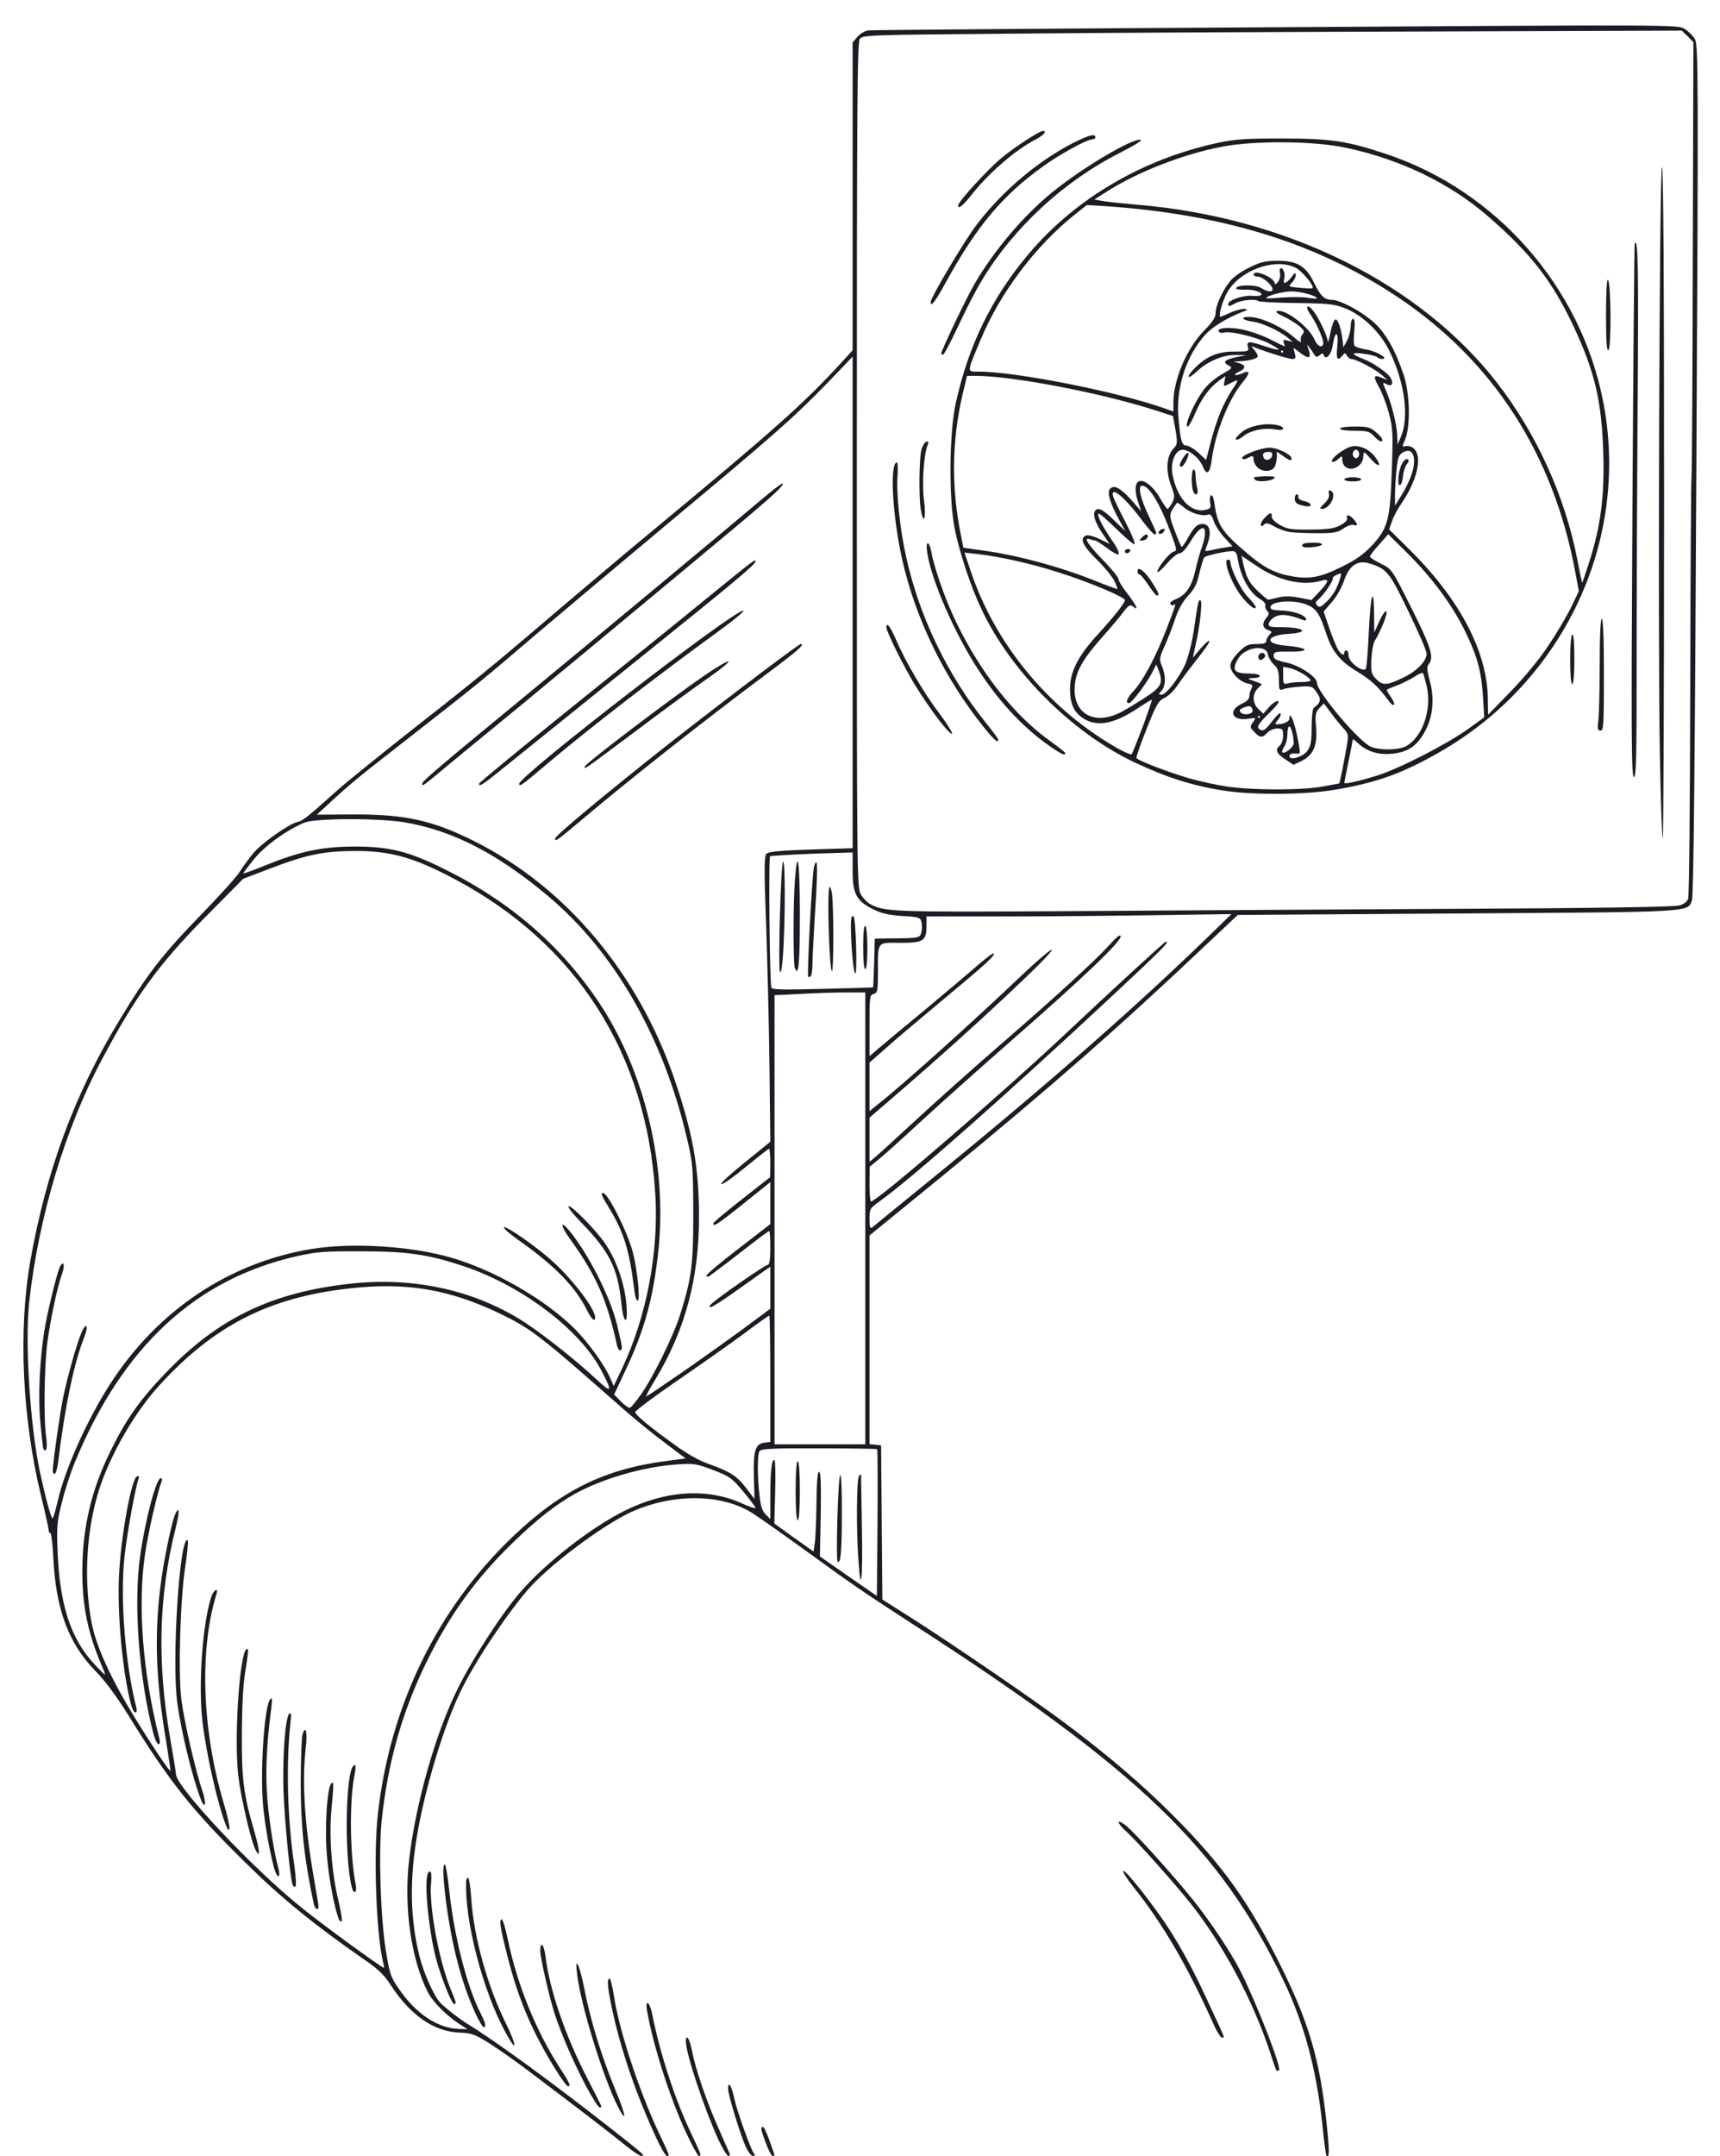 <?xml version="1.0" encoding="utf-8"?>
<!DOCTYPE svg PUBLIC "-//W3C//DTD SVG 1.0//EN" "http://www.w3.org/TR/2001/REC-SVG-20010904/DTD/svg10.dtd">
<svg version="1.0" xmlns="http://www.w3.org/2000/svg" width="815px" height="1021px" fill="none" stroke="#1c1c24" stroke-width="1,9" viewBox="0 0 815 1021" preserveAspectRatio="xMidYMid meet">
 <g fill="#1c1c24">
  <path d="M296 1015.7 c-6.1 -5 -23.2 -18.1 -46.7 -35.8 -5.7 -4.3 -13.6 -9.8 -17.7 -12.4 -6.6 -4.1 -8.2 -4.7 -13.8 -4.9 -12.1 -0.4 -23.5 -8.3 -32.7 -22.6 -3.1 -4.8 -5.9 -7.5 -12.8 -12.2 -23.2 -16.1 -39.1 -29 -55.8 -45.5 -25.3 -24.8 -35.9 -38.1 -55.3 -69.4 -6 -9.6 -11.4 -17 -16.4 -22 -12.3 -12.8 -18.3 -28.8 -19.5 -52.6 -0.3 -6.8 -1 -12.3 -1.5 -12.3 -0.4 0 -0.8 -0.7 -0.8 -1.6 0 -0.9 -1.6 -8 -3.5 -15.8 -9 -37 -10.9 -78.7 -5.1 -111.6 7.6 -42.8 20.9 -78.9 42.4 -114.2 13 -21.5 20 -30.5 37.2 -48.3 9.1 -9.3 17.9 -19 19.5 -21.5 1.5 -2.5 4.5 -6.4 6.4 -8.8 3.9 -4.8 16.7 -13.8 20.9 -14.9 2.7 -0.6 3.8 -1.4 19.8 -15.7 4.9 -4.3 21.1 -17.3 35.9 -29 27.9 -21.8 38.1 -30.1 72 -59.1 11 -9.3 29.2 -24.7 40.5 -34 56.9 -47.1 71.4 -60 88.3 -78.3 l6.7 -7.3 0 -72.9 0 -72.9 2.3 -2.7 c1.3 -1.5 3.6 -2.8 5.2 -3 1.7 -0.2 88.6 -0.9 193.1 -1.5 187.9 -1.2 190.2 -1.2 193.5 0.7 1.8 1.1 4.1 3.3 5 4.9 1.6 2.8 1.7 15.2 0.7 204 -0.7 139.3 -1.3 201.9 -2.1 203.9 -2.1 5.7 1.5 5.5 -111.4 6.2 l-103.8 0.7 -15.5 14.6 c-41.1 38.9 -73.7 67.4 -123.2 108 l-35.8 29.2 0 49.4 0 49.4 2.8 0.3 2.7 0.3 0.3 36.5 0.3 36.5 14.2 9 c18 11.4 59.1 39.5 72.2 49.4 21.1 15.8 36.6 29.1 51.5 44 23.7 23.8 36.3 41.5 51.6 72.6 12.8 26 17.8 43.4 20.9 72.3 1.5 13.7 1.5 17.6 0 16.1 -0.2 -0.3 -1.2 -7.2 -2 -15.5 -2.8 -25.7 -8.6 -47.2 -18.3 -67.4 -30.1 -62.9 -68.7 -99.9 -176.7 -169.5 -20.7 -13.4 -28.8 -18.9 -46.2 -31.6 -15.2 -11 -23.3 -16.7 -28.3 -20 -14.4 -9.5 -37.8 -9.9 -57.8 -0.9 -13.9 6.4 -39.6 25.7 -49.3 37.1 -11.1 13.1 -25.3 34.6 -31.9 48.4 -7.6 15.9 -16 43.4 -20 65.5 -4.1 22.7 -3.8 42.1 1.1 60.7 1.9 7.1 6.3 16.9 9.1 20.3 1.7 2.1 9.6 8.2 13.5 10.6 12.7 7.7 40.4 27.9 68.8 50.2 15 11.8 15.4 12.2 13.4 12.2 -0.8 0 -4.4 -2.4 -7.9 -5.3z m-78.5 -57.3 c-6.1 -4 -12.4 -10.4 -14.7 -14.8 -8 -15.6 -11.6 -40.5 -8.9 -63.2 3.1 -26.5 12.4 -59.2 22.7 -80.1 7.2 -14.7 21.2 -36.2 30.1 -46.5 12.2 -13.9 32.8 -30 48.8 -38.1 19.6 -9.9 39.6 -11.2 56.1 -3.7 3.5 1.6 6.4 2.5 6.4 2.1 0 -0.4 -2.6 -3.9 -5.8 -7.7 -5.3 -6.4 -6.4 -7.2 -14.2 -10.2 -7.9 -3 -9.1 -3.2 -16.9 -2.7 -15.9 1 -35.5 6.7 -48.6 13.9 -9.2 5.2 -17.8 11.9 -28.9 22.6 -17.8 17.1 -30.5 34.6 -41.7 57.5 -11.3 23.2 -18.1 47 -21 74.2 -1.6 15.2 -0.6 46.2 1.9 61.9 1.8 11 2.3 12.7 6 18 8.3 12.2 18.7 19.1 29.2 19.3 l3.5 0.1 -4 -2.6z m-35.9 -28.7 c-3.3 -13.3 -4.7 -50.8 -2.6 -70.2 5.7 -51.5 28.1 -97.6 64.1 -131.9 23 -21.9 43.4 -31.9 72.6 -35.7 l9.2 -1.2 -9.7 -7.3 c-5.3 -3.9 -14.9 -11.7 -21.2 -17.3 -38.9 -34.3 -42.4 -36.9 -57.5 -44.2 -23.7 -11.3 -43.8 -14.7 -70.3 -11.8 -38.7 4.2 -64.9 17.6 -91.1 46.4 -12.7 14.1 -25 36.3 -29.5 53.6 -4.9 18.4 -5.7 39.9 -2.2 58.3 2.2 11.4 8.9 26.1 20.8 45.6 7.7 12.5 16.1 25 16.5 24.6 0.2 -0.1 -0.8 -6.8 -2.1 -14.7 -5 -29.7 -5.6 -51.8 -2 -76.9 1.7 -11.6 5.1 -27.5 6.6 -30.3 2 -3.8 1.9 -0.6 -0.1 7.5 -7.9 31.8 -8.7 63.2 -2.5 98.8 1.4 8 2.7 15.8 2.8 17.4 0.7 6.5 36.2 44.3 59.1 62.7 9.7 7.9 37.9 28.5 39.4 28.8 0.2 0.1 0.1 -0.9 -0.3 -2.2z m-133.2 -140.4 c-6.8 -15.9 -9.4 -28.5 -9.4 -45.3 0.1 -20.8 4.3 -38.6 13.6 -57.3 7.3 -14.8 14 -24.2 25.9 -36.5 24.9 -26 50.3 -38.2 87.7 -42.3 28.6 -3.1 56 2.5 79 16.2 9.3 5.5 26.5 19 37.4 29.1 7.4 6.9 7.8 6.2 2.2 -4.4 -10.1 -19.2 -37.6 -40 -65.2 -49.2 -16.6 -5.5 -26.4 -7 -48.1 -7 -17.5 -0.1 -21.3 0.2 -30.4 2.2 -48.3 10.8 -82.9 42.8 -105.6 97.6 -1.9 4.6 -4.7 13.1 -6.1 18.8 -2.4 9.4 -2.6 11.5 -2.1 23.8 1 25.1 6.3 41.3 17.5 53.2 2.5 2.7 4.6 4.8 4.9 4.8 0.2 0 -0.4 -1.7 -1.3 -3.7z m367.2 -103 c-0.2 -0.2 -12.6 -0.4 -27.6 -0.4 -21.7 -0.1 -27.4 0.2 -28.1 1.3 -1.1 1.6 -1.1 11.9 0 21.1 0.5 4.9 1.3 7.3 2.9 8.9 l2.2 2.2 0 -11.1 c0 -11.5 0.7 -17.6 2 -16.8 0.4 0.2 0.5 7.1 0.3 15.2 l-0.4 14.8 9.3 6.7 9.3 6.6 0.7 -5.1 c0.3 -2.9 0.6 -11.4 0.7 -18.9 0.1 -9.4 0.5 -13.8 1.2 -13.8 0.8 0 1 5.7 0.8 20 l-0.4 20.1 13.5 9.4 13.5 9.3 0.3 -34.5 c0.1 -19 0.1 -34.8 -0.2 -35z m-388.3 24.8 c3.4 -15.2 14.2 -39.2 25.1 -56 22.4 -34.5 55.8 -56.9 94.5 -63.5 19.2 -3.3 47.7 -1.6 66.9 4 20.2 5.8 44.2 19.6 58.1 33.3 6.8 6.7 14.8 17.8 17.5 24.3 l1.4 3.2 4 -8.4 c11.6 -24.6 17.4 -55 15.7 -82.5 -4 -66.3 -37.1 -118.4 -94.9 -149.1 -19.4 -10.3 -30.3 -13.4 -47.1 -13.4 -14.7 0 -23.1 1.7 -39.7 8 l-13.6 5.2 -17.9 18.1 c-22.4 22.7 -33.3 37.8 -49.2 67.8 -17.3 32.6 -29.7 74.1 -34.2 113.9 -2.2 19.3 0.3 59 5.1 81.5 2.7 12.4 5.2 21.5 5.9 21.5 0.3 0 1.4 -3.6 2.4 -7.9z m329.9 -11.8 c-0.3 -12.3 0.7 -15.6 5.1 -16.1 l2.7 -0.3 0 -30 c0 -16.4 -0.2 -29.9 -0.5 -29.9 -0.2 0 -5.8 3.9 -12.3 8.8 -6.5 4.8 -20.7 14.8 -31.5 22.2 -10.8 7.4 -19.6 14 -19.7 14.7 0 1.3 5.9 6.3 18.5 15.4 5.9 4.3 11.6 7.6 16.6 9.3 10.2 3.7 13.1 5.6 17.6 11.5 2.1 2.7 3.8 5 3.8 5 0 0.1 -0.1 -4.7 -0.3 -10.6z m52.8 -122.3 l0 -107 -9.3 0 c-5.2 0 -14.9 0.3 -21.5 0.7 l-12.2 0.6 0 106.4 0 106.3 21.5 0 21.5 0 0 -107z m-106.3 83.4 c5.7 -8 15.6 -28.1 18.6 -37.9 5.5 -17.7 6.2 -23.4 6.2 -48 -0.1 -21.6 -0.2 -23.7 -2.9 -35 -11.2 -48.3 -34.6 -89 -66.2 -115.4 -23.8 -19.9 -44.8 -30.7 -67.3 -34.6 -11.9 -2.1 -42.8 -2.1 -47.9 0.1 -8.4 3.5 -18.4 10.7 -23.8 17.2 -2.9 3.6 -5.2 6.7 -5.1 6.8 0.2 0.2 4.8 -1.5 10.2 -3.7 16.8 -6.8 26.8 -8.9 42.4 -9 16.8 0 25.9 2.3 43.1 10.9 31.2 15.5 55.4 36.6 73.3 63.7 21.4 32.4 32 77.3 27.6 117.3 -2.4 22.2 -6.6 37.3 -15.5 56.1 l-5.4 11.5 3.2 3.3 c1.8 1.8 3.7 3.2 4.3 3 0.5 -0.2 2.9 -3 5.2 -6.3z m19.8 -10.7 c8.8 -6.1 21.7 -15.3 28.8 -20.5 l12.7 -9.4 0 -10 0 -9.9 -3.2 2.2 c-1.8 1.3 -7.9 5.6 -13.5 9.6 -5.6 4 -10.8 7.3 -11.5 7.3 -0.9 0 -0.8 -0.4 0.2 -1.4 2.9 -2.9 25.5 -18.6 26.8 -18.6 0.8 0 1.2 -2.3 1.2 -8 0 -4.4 -0.2 -8 -0.5 -8 -0.3 0 -3.5 2.3 -7 5 -3.6 2.8 -9.5 7.3 -13.2 10.2 -3.8 2.8 -7.3 5.5 -8 6 -0.6 0.5 -1.4 0.5 -1.6 0 -0.3 -0.4 6.4 -6.1 14.9 -12.6 l15.4 -11.9 0 -10 0 -9.9 -4.2 3.4 c-21.1 17 -22.9 18.2 -22.8 16.1 0.1 -0.5 6.1 -5.5 13.5 -11.3 l13.4 -10.5 0.1 -6.7 c0 -3.8 -0.3 -6.8 -0.6 -6.8 -0.3 0 -5.2 3.9 -11 8.6 -5.7 4.7 -10.9 8.4 -11.6 8.2 -0.7 -0.3 4.3 -4.8 11 -10.2 l12.2 -9.9 -0.4 -35.6 c-0.2 -19.6 -1 -50 -1.6 -67.5 -1 -26.9 -0.9 -32.1 0.2 -33.3 1.1 -1 6.4 -1.5 21.1 -2 l19.7 -0.6 0 -116.4 0 -116.4 -12.2 12.7 c-15.3 15.8 -25.3 24.6 -74.7 65.8 -21.7 18.1 -50.1 42 -63.1 53 -26.2 22.4 -27.6 23.5 -61 49.6 -23.5 18.3 -26.5 20.7 -37.2 30.6 l-5.7 5.2 17.2 -0.1 c24.8 -0.1 37.8 2.8 57.7 12.8 43.3 21.8 77.5 62.5 94.7 112.9 8.6 25.2 11.5 41.6 11.5 64.6 0.1 29.1 -6.5 53.7 -20.4 76.8 -3.1 5 -5.1 8.9 -4.5 8.5 0.7 -0.3 8.4 -5.6 17.2 -11.6z m121.5 -94.3 c51.6 -42 94.9 -80.1 128.4 -112.7 l10.1 -9.8 -35.5 0.5 c-19.5 0.3 -52 0.6 -72.2 0.6 l-36.8 0 0 4.3 c0 7.3 -1.3 8.2 -12.4 8.2 -11.2 -0.1 -10.6 -0.9 -10.6 13.8 0 9 -0.2 9.9 -2 10.4 -1.9 0.5 -2 1.4 -2 15 l0 14.5 4.3 -3.7 c2.3 -2 11.6 -9.7 20.7 -17.2 9.1 -7.6 20.3 -17 24.9 -21 4.6 -4 8.6 -7.1 8.9 -6.8 0.9 0.9 -3.1 4.6 -23.8 21.8 -11.3 9.4 -23.8 19.9 -27.7 23.5 l-7.3 6.4 0 11.5 0 11.5 4.2 -3.4 c10.7 -8.3 44.7 -38.8 67.6 -60.6 7.7 -7.3 14.3 -12.9 14.6 -12.4 0.9 1.4 -38.4 38.1 -69.7 65.1 l-16.7 14.4 0 10.4 0 10.5 3.3 -2.7 c1.7 -1.5 7.9 -7.1 13.7 -12.5 15.7 -14.5 30.9 -28 47 -42 23.4 -20.2 43.5 -38.6 49.4 -45.2 3.8 -4.2 5.6 -5.6 5.6 -4.3 0 2.6 -17.5 19.3 -49.5 47.3 -15.4 13.5 -35.4 31.3 -44.4 39.6 -9 8.3 -18.3 16.7 -20.7 18.6 l-4.3 3.5 -0.1 8.3 c0 4.5 0.3 8.2 0.7 8.2 2.9 0 63.5 -52.3 94.3 -81.4 17.7 -16.7 44.3 -41.1 45.2 -41.5 3 -1 -2 3.9 -25.8 26.1 -51.2 47.7 -94.1 85.6 -109.6 96.7 -4.6 3.3 -4.8 3.6 -4.8 8.4 0 3.8 0.3 4.7 1.3 4 0.6 -0.6 14.9 -12.2 31.7 -25.9z m-31.3 -87.8 c0.1 0 0.3 -5.3 0.5 -11.6 l0.3 -11.5 7.5 -0.1 c13.7 -0.1 13.9 -0.2 14.6 -2.9 0.3 -1.4 0.4 -3.6 0 -4.9 -0.5 -2.1 -1.2 -2.4 -9.1 -2.8 -6.7 -0.5 -9.8 -1.2 -14.2 -3.4 -7.6 -3.9 -9.3 -7.2 -9.3 -18.3 l0 -8.4 -19.1 0.6 c-10.5 0.4 -19.5 1 -20 1.2 -0.8 0.5 -0.2 59.5 0.6 62.2 0.3 1 5.8 1.1 24.2 0.6 13.1 -0.3 23.9 -0.6 24 -0.7z m275.3 -37.2 c66.7 -0.3 104.7 -0.9 106.8 -1.6 1.9 -0.5 3.7 -1.9 4.1 -3.1 0.5 -1.2 0.9 -46.5 1 -100.6 0.1 -54.2 0.4 -98.7 0.6 -99 0.2 -0.3 0.5 -46.8 0.6 -103.4 l0.3 -102.7 -2.7 -2.8 -2.8 -2.7 -119.7 0.4 c-65.8 0.2 -153.1 0.6 -194 1 -72.1 0.6 -74.4 0.7 -75.8 2.5 -1.2 1.7 -1.4 30.9 -1.4 202 0 196.4 0 200.2 2 203.3 1 1.7 2.9 3.7 4.2 4.4 6.9 3.7 10 3.9 92.8 3.4 44.3 -0.3 127.1 -0.8 184 -1.1z"/>
  <path d="M160.5 908.8 c-2.1 -5.6 -4.6 -18.8 -5.5 -29 -1.3 -12.9 -0.1 -33.1 2 -35.2 1.2 -1.2 1.2 -0.3 0 12.9 -1.1 12.5 0.2 29.8 3.4 42.8 1.3 5.4 1.9 9.7 1.4 9.7 -0.5 0 -1.1 -0.6 -1.3 -1.2z"/>
  <path d="M148.6 901.3 c-4.5 -21.4 -6 -35.7 -6.1 -55.8 0 -11.5 0.4 -22.3 0.8 -23.9 1.4 -5.1 2.5 -1.3 1.6 5.9 -1.9 16.3 -0.6 36.9 4.1 63.5 2.3 13.3 2.3 13 1.1 13 -0.5 0 -1.2 -1.2 -1.5 -2.7z"/>
  <path d="M166.7 893.8 c-3.6 -14.1 -3 -53.8 0.7 -57.5 1.2 -1.3 1.4 0.3 0.5 4.7 -2.4 12.4 -2.1 37.9 0.7 51.8 0.7 3.6 -1 4.6 -1.9 1z"/>
  <path d="M138.6 892.4 c-1.2 -3.9 -3.5 -27.6 -4.2 -42.5 -0.7 -16.3 0.7 -36.5 2.7 -38.4 0.8 -0.7 1 0.5 0.5 4.5 -2.1 19.7 -1.4 46.1 1.9 67.7 0.7 4.8 0.9 9.2 0.5 9.7 -0.4 0.4 -1.1 0 -1.4 -1z"/>
  <path d="M129.9 884.8 c-2.1 -8.1 -3.8 -17.3 -5 -27.3 -1.9 -16 0.2 -50.2 3.3 -53 0.7 -0.7 0.9 0.5 0.4 4 -2 15 -2.8 28.3 -2.2 39 0.5 11.1 3.3 29.5 5.5 37.2 0.5 1.9 0.6 3.5 0.1 3.8 -0.5 0.3 -1.4 -1.4 -2.1 -3.7z"/>
  <path d="M121.2 876.3 c-2.2 -4 -7 -24.7 -8.3 -35.3 -2.2 -19.6 1 -63.4 4.6 -59.9 0.2 0.3 -0.3 4.7 -1.2 9.9 -1.1 6.5 -1.6 16.1 -1.7 30 -0.1 21.9 0.8 28.9 6 46.6 2.5 8.7 2.8 12.8 0.6 8.7z"/>
  <path d="M107.3 865 c-3.9 -9.4 -9.6 -34.3 -11.4 -50 -2 -17.4 0.1 -46.3 4.2 -58.7 1.1 -3.3 3.5 -4.8 2.5 -1.5 -8.2 26.4 -6.9 64.6 3.4 99.1 1.7 5.7 2.9 11.1 2.7 12 -0.3 1.2 -0.6 1 -1.4 -0.9z"/>
  <path d="M95.2 852.2 c-4 -10.2 -9.4 -32.3 -11.2 -45.9 -2.7 -19.7 1.1 -79.2 4.9 -76.9 0.4 0.3 -0.1 5.8 -1.1 12.3 -2.4 15.9 -3.4 50 -1.9 62.9 1.3 10.4 6.7 33.9 10 43.6 2 5.7 1.3 9.3 -0.7 4z"/>
  <path d="M72.9 821.8 c-7.1 -26.5 -9.8 -62.9 -6.4 -85.6 2.6 -17.7 7.6 -36.2 9.7 -36.2 0.6 0 0.7 0.8 0.3 1.8 -1.9 4.8 -6.6 25.3 -7.9 35.1 -3.4 24.3 -0.9 55.5 6.9 86.4 0.5 1.7 0.3 2.7 -0.4 2.7 -0.5 0 -1.5 -1.9 -2.2 -4.2z"/>
  <path d="M62.1 807.3 c-4.1 -15.5 -6.6 -43.1 -5.7 -61.3 0.9 -18.6 5.9 -45.9 8.5 -46.8 1 -0.3 1.2 0 0.7 1.3 -1.5 4.1 -5.6 26.8 -6.7 37.5 -2 19.8 0.5 50 5.6 70.3 0.5 1.7 0.3 2.7 -0.4 2.7 -0.5 0 -1.5 -1.7 -2 -3.7z"/>
  <path d="M406.7 738.3 c-1 -14.6 -0.8 -37.6 0.3 -39.3 0.5 -0.8 1 -1 1 -0.5 0 0.6 0.2 11.9 0.4 25.3 0.5 24.3 -0.5 32.6 -1.7 14.5z"/>
  <path d="M396.9 739.5 c-0.9 -0.9 0.2 -39.9 1.2 -40.9 0.5 -0.6 0.9 7.1 0.8 18.5 0 17.9 -0.6 23.9 -2 22.4z"/>
  <path d="M377 706 c0 -8.7 0.4 -14 1 -14 0.6 0 1 5.3 1 14 0 8.7 -0.4 14 -1 14 -0.6 0 -1 -5.3 -1 -14z"/>
  <path d="M25 696.7 c0 -3.7 3.3 -26.7 4.9 -34.8 2.2 -10.3 6.3 -25.1 8.6 -30.5 2.3 -5.6 3.7 -3.9 1.4 1.9 -4.9 12.3 -9.2 33.2 -12.4 59.5 -0.4 2.8 -1.1 5.2 -1.6 5.2 -0.5 0 -0.9 -0.6 -0.9 -1.3z"/>
  <path d="M20.6 686.2 c-0.3 -0.5 -0.9 -6.2 -1.5 -12.8 -1.1 -12.1 -0.3 -29.1 1.9 -43.1 1.3 -8.3 5.8 -26.7 7.2 -29.9 1.8 -4 2.8 -1.6 1.2 2.9 -2.3 6.4 -5.4 21 -7 32.7 -1.4 11.2 -1.8 36 -0.5 44.8 0.7 4.8 0 7.5 -1.3 5.4z"/>
  <path d="M292.4 637.3 c-4.7 -21.7 -10.1 -33.8 -22.7 -51.1 -4.1 -5.7 -4.3 -8.6 -0.2 -3.7 9.3 11.2 19.8 31.9 22.9 45 2.6 11 2.7 11.3 1.6 12 -0.5 0.3 -1.2 -0.7 -1.6 -2.2z"/>
  <path d="M278.3 620.8 c-5.4 -11.1 -15.3 -21.3 -32.3 -33.3 -4.6 -3.2 -7.8 -6.1 -7.2 -6.3 1.5 -0.5 15.9 9.6 23.2 16.3 9.5 8.6 20 22.4 20 26.4 0 2.4 -1.7 0.9 -3.7 -3.1z"/>
  <path d="M294.5 617.8 c-1.8 -17.5 -5.5 -24.9 -19.7 -39.5 -3.4 -3.5 -5.8 -6.6 -5.4 -7 0.9 -1 12.8 11 17.2 17.4 6.2 9 10.4 22.2 10.4 33.1 0 6.1 -1.8 3.2 -2.5 -4z"/>
  <path d="M300.6 611.3 c-2.3 -19.1 -5 -27.9 -12.1 -39.4 -3.6 -5.9 -4 -6.9 -2.7 -6.9 2.3 0 11.7 18.8 14.1 28.2 2.2 8.9 3.6 22.8 2.2 22.8 -0.5 0 -1.2 -2.1 -1.5 -4.7z"/>
  <path d="M263 397.2 c0 -1.2 15.9 -14.6 43.5 -36.7 24.8 -19.8 71.7 -55.5 72.9 -55.5 2.2 0 -1.4 3.2 -16.6 14.5 -29.5 22 -64.7 49.8 -86.5 68.2 -12 10.1 -13.3 11.1 -13.3 9.5z"/>
  <path d="M200.2 370.8 c0.5 -1.4 9.5 -9 49.4 -41.8 30.4 -25 97.4 -80.7 111.3 -92.5 5.5 -4.7 10.1 -8.1 10.1 -7.5 0 1.3 -4.7 5.6 -17 16 -12.7 10.7 -59.6 49.6 -78 64.9 -9.6 7.9 -21.1 17.4 -25.5 21.1 -4.4 3.6 -12.9 10.6 -19 15.6 -6 4.9 -15.4 12.6 -20.8 17.1 -10 8.4 -11.2 9.3 -10.5 7.1z"/>
  <path d="M227 371.1 c0 -0.4 20.1 -17 44.6 -36.7 24.6 -19.7 53 -42.6 63.1 -50.9 22.9 -18.6 23.3 -18.9 23.3 -17.7 0 1.5 -9.2 9.2 -58.5 48.8 -25.3 20.4 -51.7 41.6 -58.6 47.2 -12.4 10 -13.9 11.1 -13.9 9.3z"/>
  <path d="M246 371.2 c0 -3.8 102.8 -83.1 106.2 -82 0.7 0.3 -4.7 4.6 -11.8 9.8 -28 20.3 -61.1 45.8 -81.1 62.7 -12 10.2 -13.3 11.1 -13.3 9.5z"/>
  <path d="M277.2 362.9 c0.4 -1.5 40.4 -31.9 56.6 -43 5.6 -3.9 10.8 -6.9 11.4 -6.7 0.6 0.2 -3.8 3.8 -9.8 8 -6 4.1 -21.1 15.2 -33.6 24.6 -26.1 19.5 -25.2 18.9 -24.6 17.1z"/>
  <path d="M382.9 462.3 c-0.4 -3.7 1.8 -45.6 2.7 -51.2 0.3 -1.8 0.9 -3 1.3 -2.5 0.5 0.5 0.2 9.7 -0.5 20.4 -0.7 10.7 -1.3 22.5 -1.4 26.2 0 3.7 -0.4 7 -1 7.3 -0.5 0.3 -1 0.3 -1.1 -0.2z"/>
  <path d="M369.6 460.2 c-1 -1.7 0.4 -52.2 1.5 -52.2 1 0 1 26.8 0 43 -0.4 6.3 -0.9 10 -1.5 9.2z"/>
  <path d="M403.5 447.9 c-0.6 -11.8 -0.4 -15.1 1 -13.8 1 1 1.8 26.9 0.8 26.9 -0.6 0 -1.3 -5.3 -1.8 -13.1z"/>
  <path d="M376.6 458.4 c-0.8 -2.1 -0.8 -31.7 0.1 -42.1 1.2 -16.1 2.3 -8 2.3 17.1 0 23 -0.6 29.6 -2.4 25z"/>
  <path d="M392.7 440.8 c-0.5 -18.3 0 -24.9 1.4 -18.3 1 4.5 1 37.5 0.1 37.5 -0.5 0 -1.2 -8.6 -1.5 -19.2z"/>
  <path d="M409 448.4 c0 -6.7 0.4 -10.3 1 -9.9 0.6 0.3 1 5 1 10.6 0 5.9 -0.4 9.9 -1 9.9 -0.6 0 -1 -4.2 -1 -10.6z"/>
  <path d="M786.5 356.7 c-1 -56 -0.2 -276.4 1 -277.6 0.7 -0.7 1 55.3 1 158.5 0 87.6 -0.3 159.4 -0.6 159.4 -0.4 0 -1 -18.2 -1.4 -40.3z"/>
  <path d="M579.8 374.4 c-14.4 -2.2 -27.1 -6.2 -42.5 -13.5 -29.4 -14 -58.1 -42.6 -72.1 -72.1 -5.3 -11.1 -10.6 -27.2 -12.9 -38.8 -2.8 -14.4 -2.5 -44.8 0.5 -58.7 6 -27.5 16.9 -50 34.5 -70.9 21.9 -26.1 53.8 -44.9 89.1 -52.6 8.6 -1.9 13.1 -2.2 31.1 -2.2 23.2 0 30.6 1.1 49.5 7.4 51.9 17.3 91.8 62.6 102.5 116.5 13.2 65.8 -18.3 133.2 -77.9 167 -17.7 10 -29.2 14.1 -49 17.5 -14 2.4 -39 2.6 -52.8 0.4z m46.7 -1.9 c4.4 -0.8 8 -1.4 8.1 -1.5 0.2 0 2.4 -10.9 3.4 -16.9 1.1 -6.1 1 -6.5 -1.3 -9 -1.3 -1.4 -4 -4.7 -5.9 -7.3 l-3.5 -4.7 -2.1 2.2 c-1.9 2 -2.1 3.1 -1.6 9.2 0.7 8.7 -1.3 13.1 -6.9 15.9 l-3.8 1.8 -3.9 -2.6 c-4.3 -2.8 -4.9 -4.6 -2.5 -6.6 0.8 -0.7 1.5 -2.8 1.5 -4.6 0 -3.1 -0.3 -3.4 -2.8 -3.4 -1.6 0 -3.7 0.9 -4.7 2 -2.3 2.6 -3.5 2.5 -6.2 -0.4 -2.1 -2.1 -2.1 -2.4 -0.6 -4.6 1.6 -2.2 1.6 -2.2 -2.3 -1.6 -7.9 1.2 -9.8 -4.1 -2.6 -7.3 2 -0.9 3.2 -2.2 3.2 -3.3 0 -1.1 0.4 -2.7 1 -3.7 0.8 -1.6 0.5 -2 -1.8 -2.4 -3.8 -0.8 -8.2 -5.3 -8.2 -8.4 0 -1.6 1.4 -3.9 3.9 -6.4 3.4 -3.4 4.5 -3.9 8.5 -3.9 3.3 0 4.6 -0.4 4.6 -1.4 0 -0.8 0.7 -2.1 1.5 -3 1.3 -1.3 1.3 -1.5 -0.4 -2.1 -2.8 -0.9 -3.3 -3.1 -1.2 -5.7 1.5 -1.8 1.6 -2.4 0.5 -3.5 -0.7 -0.8 -1.1 -1.9 -0.8 -2.6 0.2 -0.7 -0.8 -2 -2.4 -2.9 -5.2 -3.1 -9.2 -10.3 -10.7 -19 -0.4 -2.8 -1.1 -3.8 -2.4 -3.8 -3.2 0 -12.5 2 -13.4 2.9 -0.5 0.5 -1.5 3.8 -2.4 7.5 -1.1 5.1 -2.3 7.5 -5.4 10.8 -2.5 2.7 -4.6 6.4 -6 10.7 -1.2 3.6 -3.4 9.4 -5 12.9 -2.6 5.8 -2.7 6.4 -1.3 9.7 1.9 4.6 1.8 9.4 -0.3 11.7 -1.4 1.6 -1.4 1.8 0 1.8 2.2 0 8.1 -7.5 11.2 -14.2 1.4 -3.1 3.2 -9.9 4.1 -15.9 2.1 -14.2 2.3 -15.1 3.3 -14.5 0.9 0.6 -0.4 12.7 -2.4 21.1 l-1.3 6 3.8 -4.5 c2.2 -2.5 4 -4 4 -3.4 0 1 -1.1 2.6 -9.3 13.1 -1.7 2.2 -4.5 6 -6.1 8.3 -1.5 2.3 -4.2 4.8 -6 5.6 -2.7 1.3 -3.8 3.2 -8.3 14.6 -2.9 7.2 -5 13.4 -4.8 13.8 0.7 1.2 15.1 6.7 25 9.6 5 1.4 13.1 3.2 18 3.9 12.4 1.8 35.2 1.8 45 0z m26 -5.2 c10.3 -3.2 32.8 -14.7 42.9 -21.9 l7.9 -5.7 -0.6 -9.6 c-0.8 -12.5 -2.7 -19.4 -8.7 -31.6 -6.1 -12.3 -15.6 -25.1 -27.3 -36.7 l-8.9 -8.8 -4.4 5 c-2.5 2.7 -4.4 5.3 -4.3 5.7 0.1 0.4 2.5 1.9 5.3 3.3 5.1 2.5 5.1 2.5 14.4 21 9.3 18.5 10.8 23.4 8.2 26.5 -1 1.2 -0.9 2.8 0.5 8 2.3 8.4 1.5 16.8 -2.2 23.7 -3.8 7 -7.9 9.9 -15.3 10.7 -6.6 0.8 -12.3 -0.9 -16.7 -5.1 -1.3 -1.2 -2.3 -1.9 -2.3 -1.6 0 0.3 -0.9 5 -2 10.3 -1.1 5.3 -2 9.9 -2 10.2 0 0.8 6.8 -0.7 15.5 -3.4z m-33.1 -11.6 c1.7 -2.4 2.1 -4.3 2.1 -11.3 0 -4.7 0.5 -8.8 1 -9.2 3.4 -2.4 3.7 -4.1 1.4 -7.3 -2.1 -3 -2.4 -3.1 -8.3 -2.7 -3.4 0.3 -6.9 0.8 -7.8 1.3 -1.6 0.6 -1.8 0.1 -1.8 -4.4 0 -4.2 -0.5 -5.6 -2.4 -7.4 -1.3 -1.2 -2.6 -3.4 -2.8 -4.7 -0.6 -5 -10.9 -3.6 -14.1 1.9 -3.3 5.6 -2 7.1 5.9 7.1 5 0 6.1 2 1.2 2.1 -1.8 0 -2.6 0.3 -1.8 0.6 0.8 0.3 2.5 1 3.8 1.4 l2.2 0.9 -2 2 c-2.7 2.7 -2.6 7.1 0.3 9.8 l2.3 2.2 2.6 -3 c1.4 -1.7 3.4 -3 4.3 -3 1.1 0 -0.4 2.1 -4.3 5.9 -4.4 4.3 -5.7 6.2 -4.9 7 1.9 1.9 3.1 1.2 6.7 -3.6 1.9 -2.5 3.6 -4 3.8 -3.4 0.2 0.7 -0.4 2.1 -1.4 3.2 -1.3 1.5 -1.4 1.9 -0.3 1.9 3.2 0 5.9 -1.3 5.9 -2.8 0 -3.7 2 0.8 3.5 7.6 1.8 8.9 1.8 9.3 0.3 9.1 -2.5 -0.3 -3.8 0.1 -3.8 1.2 0 2.2 6.3 0.4 8.4 -2.4z m-77.9 -11.6 c2.5 -6.8 4.4 -12.5 4.3 -12.7 -0.2 -0.1 -3.2 1.7 -6.8 4.1 -11.5 7.6 -19.6 9 -26.3 4.3 -4 -2.8 -5.7 -6.9 -5.7 -13.6 0 -7.9 3.8 -15.5 12.7 -25.2 8.2 -9 13.3 -15.4 13.3 -16.8 0 -1.4 -16.5 -8.4 -31 -13 -13 -4.2 -28 -7.6 -38.7 -8.8 l-6.3 -0.7 3 8.9 c11.4 33.8 35.7 63.7 67 82.3 4.6 2.8 8.8 4.7 9.2 4.3 0.3 -0.4 2.7 -6.3 5.3 -13.1z m71.5 7.9 c0 -3.3 -1.2 -8 -2.1 -8 -0.5 0 -0.9 1.7 -0.9 3.8 0 2.1 -0.7 4.7 -1.5 5.8 -0.8 1.2 -1.2 2.4 -0.9 2.7 1.1 1 5.4 -2.5 5.4 -4.3z m53 1.5 c8 -4.2 12.6 -17.3 10 -28.7 -0.7 -2.9 -1.5 -5.6 -1.7 -6 -0.2 -0.4 -2.1 0.3 -4.1 1.7 -2 1.3 -5.7 3.1 -8.2 4.1 -2.5 0.9 -4.7 1.9 -4.9 2 -0.2 0.2 0.7 1.7 1.9 3.4 1.2 1.7 1.9 3.4 1.5 3.8 -0.4 0.4 -1.6 -0.6 -2.8 -2.3 -4.7 -6.4 -8 -9.4 -14.5 -13.4 -8.3 -5 -12 -9.5 -14.9 -18.4 -2.9 -8.9 -4.6 -11.5 -9 -13.3 -6.1 -2.6 -17.3 -1.8 -17.3 1.2 0 1 1.3 1.4 4.8 1.5 5.5 0.1 11.4 2 12 3.9 0.3 0.9 -0.1 1.1 -1.4 0.6 -6.7 -2.6 -10.5 -3 -13.2 -1.5 -1.5 0.8 -2.8 2.2 -3 3.2 -0.3 1.4 0.5 1.7 5.5 1.7 11.3 0 14.3 2.5 3.8 3.2 -10.4 0.6 -11.7 4.6 -1.8 5.5 11.5 1 12.9 3 2.1 2.9 -6.6 -0.1 -7.3 0.1 -7.3 1.9 0 1.6 1.1 2.2 6.1 3.3 6.2 1.3 14.4 6.8 14.4 9.5 0 4.3 19.8 27.8 25.5 30.3 4.1 1.8 12.9 1.7 16.5 -0.1z m-133.8 -16.8 c3.2 -1.8 8.4 -5 11.7 -7.2 6.4 -4.3 7.3 -6.3 5.1 -12.1 l-1.1 -2.7 -2 3.9 c-2.8 5.3 -9.7 14.4 -10.9 14.4 -1.9 0 -1 -2.4 1.9 -5.5 4.4 -4.5 10.7 -16.3 15.7 -29.2 4.7 -12.3 4.9 -12.7 3.5 -11.8 -0.5 0.3 -1.2 0.1 -1.6 -0.5 -0.3 -0.5 0.9 -1.6 2.8 -2.3 4.8 -2.1 7.3 -5.8 9.1 -13.5 0.8 -3.7 2.2 -8.7 3.1 -11.1 3.6 -10.4 0.3 -12.3 -5.3 -2.8 -2.2 3.6 -4.1 5.7 -5.2 5.7 -1 0 -3.7 2.1 -5.9 4.7 -2.2 2.6 -4.3 4.5 -4.6 4.2 -0.9 -0.9 5.5 -9.1 7.5 -9.6 1.8 -0.5 1.7 -1 -1 -8.3 -5.3 -14.5 -10.5 -23 -13.8 -23 -2.2 0 -0.9 6 3.3 14.8 3.9 8.3 3.9 8.2 2.5 8.2 -0.5 0 -2.8 -2.6 -5.2 -5.7 -8.5 -11.6 -16 -18 -14.3 -12 0.4 1.2 3 6.6 5.8 12 2.8 5.3 4.7 10 4.3 10.4 -0.3 0.4 -4.2 -2.9 -8.6 -7.2 -4.4 -4.3 -8.2 -7.6 -8.5 -7.3 -0.8 0.8 1.7 5.8 6.6 13 2.2 3.1 3.5 5.9 2.9 6.3 -0.5 0.3 -3 -1 -5.5 -3 -2.6 -1.9 -5 -3.5 -5.5 -3.5 -0.5 0 -1.5 -0.3 -2.4 -0.6 -3.5 -1.3 -1.3 2.3 5.9 9.7 4.1 4.2 7.5 8.3 7.5 9.2 0 0.8 2 4.1 4.5 7.2 4.2 5.5 5.3 8.2 2.2 5.6 -1.2 -0.9 -2 -0.4 -4.3 2.6 -1.5 2.1 -6 7.4 -10 11.9 -9.2 10.4 -12.4 15.9 -13.1 22.7 -1.4 13.9 9.6 19.9 22.9 12.4z m64.8 2.8 c0 -0.3 -0.2 -0.5 -0.5 -0.5 -0.3 0 -0.5 0.2 -0.5 0.5 0 0.3 0.2 0.5 0.5 0.5 0.3 0 0.5 -0.2 0.5 -0.5z m-3.6 -2.4 c0.3 -0.4 0.1 -1.3 -0.3 -1.9 -0.6 -1 -1.5 -1 -3.5 -0.2 -2.2 0.8 -2.6 1.3 -1.7 2.4 1.1 1.3 4.7 1.1 5.5 -0.3z m140.3 -31.4 c4 -5.9 8.8 -14.1 10.8 -18.2 l3.6 -7.5 -1.6 -8.7 c-10.4 -56.3 -39 -100.5 -84.5 -130.8 -38.2 -25.4 -82.4 -39.1 -138.7 -42.9 l-8.3 -0.5 -5.7 4.5 c-18.7 14.9 -35.4 37.1 -44.6 59.2 -6.8 16.2 -6.7 15.2 -0.8 15.2 17.4 0 65.6 9.5 87.9 17.4 l4.2 1.5 0 -4.2 c0 -11 6.5 -26.1 14.8 -34.4 3.7 -3.8 5.2 -6 5.2 -8 0 -3.4 3 -10.2 6.6 -14.8 1.5 -2.1 5.3 -4.8 9.2 -6.7 5.6 -2.8 7.8 -3.3 13.8 -3.3 9.1 0 13.3 2.6 17.1 10.5 3.1 6.3 4.8 7.9 8.3 8 4 0 14 5.4 19.8 10.5 5.7 5.1 10.2 12.9 14.3 25 3 8.7 3.3 24.7 0.7 30.6 -1.5 3.5 -1.5 3.6 0.3 3.2 1.1 -0.3 2.8 0.2 3.9 1.2 4.1 3.8 1.5 15.1 -6 26 -1.7 2.4 -3.7 6.2 -4.4 8.3 l-1.4 3.9 10 9.9 c23.8 23.6 36.7 48.5 36.8 70.8 l0.1 7.1 10.7 -11 c6.5 -6.7 13.6 -15.3 17.9 -21.8z m-116.9 17.3 c2.3 0 4.2 -0.3 4.2 -0.7 0 -1.4 -6.5 -5.2 -9.8 -5.9 l-3.2 -0.6 0 4.2 c0 3.9 0.2 4.2 2.3 3.6 1.2 -0.3 4.1 -0.6 6.5 -0.6z m47.7 -1.9 c6.7 -3.1 11.5 -8 11.5 -11.5 0 -1.3 -3.9 -10.3 -8.6 -20 -9.1 -18.8 -10.2 -20.2 -18.6 -22.8 -5.6 -1.7 -9.6 1.1 -12 8.4 -1.1 3.1 -3.6 7.6 -5.8 10 l-3.8 4.4 2.7 8 c1.5 4.3 3.4 8.9 4.2 10.2 1.4 2.3 2.9 2.9 2.9 1.2 0 -0.5 0.5 -1 1 -1 0.6 0 1 1.1 1 2.5 0 3.1 7 8.3 8.2 6.1 0.4 -0.7 1 -8.6 1.4 -17.5 0.8 -17.4 2.3 -22.8 2.5 -8.4 l0.1 8.8 2.4 -5.3 c1.3 -2.9 2.8 -5.1 3.3 -4.7 0.9 0.5 -2.6 9.4 -5.5 14 -0.7 1.1 -1.4 5 -1.6 8.7 -0.2 5.9 0 7 2.1 9.2 3.1 3.3 5.2 3.3 12.6 -0.3z m-31.8 -41.5 c0.9 -1.7 1.9 -4.2 2.3 -5.7 0.8 -2.6 0.7 -2.7 -1.6 -1.7 -1.3 0.6 -2.1 1.4 -1.9 1.8 0.5 0.8 -4.3 7.8 -6.8 9.9 -1.4 1.1 -1.5 1.7 -0.6 2.8 1 1.1 1.7 0.9 4.1 -1.4 1.7 -1.5 3.7 -4.1 4.5 -5.7z m-26.8 3.3 c3.1 -0.7 6 -0.6 10 0.2 l5.5 1.1 3.8 -4 c4.7 -5.1 4.9 -6.4 0.6 -5.1 -8.7 2.5 -20.3 -0.2 -30.4 -7.1 l-7.1 -4.8 0.8 3.8 c1.5 6.6 2.8 9 7 13 2.3 2.2 4.5 4 4.8 4 0.3 0 2.6 -0.5 5 -1.1z m-77.9 -7.8 c-1.1 -2.2 -4.9 -6.8 -8.5 -10.3 -6.6 -6.5 -8.1 -10 -4.8 -11.2 0.9 -0.4 3.7 0.4 6.4 1.7 l4.7 2.3 -2.9 -4.2 c-3.6 -5.2 -5 -8.9 -4.3 -10.9 1.1 -2.7 3.7 -1.6 9.2 3.8 l5.4 5.2 -3 -5.5 c-4.2 -7.7 -5.7 -12.7 -4.3 -14.4 1.9 -2.2 4.8 -0.7 10.1 5.1 l4.8 5.5 -1.3 -3.8 c-1.8 -5 -1.9 -8.9 -0.2 -10.2 2.1 -1.8 7.3 2.1 10.4 7.8 1.6 2.7 3.1 5 3.5 5 0.4 0 1.4 -1.3 2.2 -2.9 1.4 -2.6 1.3 -3.3 -0.5 -8.2 -2.6 -6.8 -2.2 -13.9 1 -17.3 2.1 -2.2 2.1 -2.7 1.1 -9 l-1.2 -6.6 -9.4 -3 c-25.1 -8 -66.9 -16 -84 -16 l-4.2 0 -2.1 8.8 c-5.1 22.1 -5.4 43.8 -0.8 66.6 l1.2 6 12 1.7 c14.7 2.2 33.8 7.4 48.8 13.3 6.1 2.5 11.5 4.5 12 4.5 0.4 0.1 -0.2 -1.7 -1.3 -3.8z m225 -8.8 c5.5 -17.2 7.3 -31.1 6.7 -51.8 -0.8 -24.9 -4 -38.4 -14.2 -60.2 -10 -21.2 -20.1 -34.2 -40 -51.5 -18.2 -15.9 -41.9 -27.4 -68.1 -32.9 -14.6 -3.1 -42.6 -3.4 -57.9 -0.5 -18.3 3.4 -40.1 11.8 -55 21.3 l-6 3.8 4 0.7 c2.2 0.4 9.9 1.2 17 1.8 70.5 6.1 133.3 37.3 169.8 84.2 18.7 24.1 32.2 53.6 38 83.4 1.2 6.3 2.3 11.4 2.4 11.4 0.1 0 1.6 -4.4 3.3 -9.7z m-117.4 2.2 c7 -3.4 10.4 -5.9 14.6 -10.3 7.5 -8.2 8.5 -12 9.3 -35.7 0.6 -17.2 0.5 -19.7 -1.4 -26.9 -1.2 -4.4 -3.3 -9.9 -4.7 -12.3 -2.9 -5.1 -2.6 -6.1 1.3 -4.4 l2.8 1.1 -3 -2.6 c-3.1 -2.7 -12.1 -7.4 -14.2 -7.4 -0.7 0 -1.6 -0.7 -2.1 -1.6 -0.8 -1.4 -1 -1.4 -2.1 0 -2.4 2.9 -3.1 1.7 -2.4 -4.6 0.7 -7.2 -1.1 -7.5 -2.2 -0.3 -0.6 4.5 -3.4 7.4 -4.3 4.6 -0.3 -0.9 -0.7 -0.9 -1.9 0.1 -1.3 1.1 -1.8 1 -2.7 -0.5 -0.6 -1 -1.7 -2.6 -2.4 -3.5 -1 -1.4 -1 -1.2 -0.2 1.1 1.5 4.3 0.3 5 -3.6 2 l-3.5 -2.6 0.6 2.6 c0.6 2.2 0.4 2.7 -1.2 2.7 -1.7 0 -12.4 -3.3 -17.8 -5.5 -1.9 -0.8 -1.9 -0.8 -0.2 1.2 0.9 1.1 1.7 2.4 1.7 3 0 1.1 -4.2 2.2 -8.9 2.4 l-2.6 0.1 2.4 0.7 c3.4 0.9 3.6 2.5 0.5 4 -1.5 0.6 -2.4 1.4 -2.2 1.7 0.3 0.2 1.7 -0.1 3.2 -0.7 4.1 -1.9 4.2 -0.4 0.2 4.4 -6.5 7.9 -12.8 23.9 -14.4 36.2 -0.8 6.7 -2.4 8 -4.2 3.5 -1.6 -4 -6.5 -8 -9.6 -8 -3.4 0 -5.8 5.6 -4.9 11.3 2 11.4 8.6 18.7 15.5 17.2 2.6 -0.6 2.9 -1 2.4 -3.4 -0.3 -1.6 -0.1 -3.1 0.4 -3.5 0.7 -0.4 1.3 1.2 1.7 4.1 1.4 10.1 3.5 13.3 15.9 23.7 7.8 6.6 12.8 9.1 20.7 10.5 8.4 1.5 13.6 0.5 23.5 -4.4z m-55.8 -9.1 l4.2 -0.7 -3.9 -4.2 c-2.1 -2.3 -4.4 -5.8 -5 -7.8 -0.8 -2.5 -1.7 -3.4 -2.7 -3 -2.5 1 -8.3 -0.7 -11.4 -3.4 -1.7 -1.4 -3.2 -2.4 -3.3 -2.2 -4 5.6 -4 5.6 -1 13.4 1.5 4.1 3 7.5 3.3 7.5 0.3 -0.1 1.9 -2.4 3.5 -5.3 2.1 -3.7 3.7 -5.3 5.4 -5.5 4.6 -0.7 5.6 3.8 2.6 11.2 -0.7 1.6 -0.5 1.8 1.6 1.3 1.3 -0.3 4.3 -0.9 6.7 -1.3z m88.5 -33.2 c3.5 -8.8 1.5 -15.2 -3.8 -11.8 -1.8 1.2 -2.3 2.8 -2.8 8.3 -0.4 3.7 -0.7 9.1 -0.7 11.8 l0 5 2.8 -4.5 c1.6 -2.5 3.6 -6.4 4.5 -8.8z m-90 -31 c1.4 -3.4 3.9 -8.2 5.6 -10.7 3.4 -5 3.3 -5.2 -1.1 -2.9 -3.1 1.6 -3.1 1.6 -2.6 -1 l0.5 -2.5 -2.7 1.9 c-4.8 3.4 -8.5 8.4 -11.5 15.3 -1.5 3.7 -3.2 6.7 -3.7 6.7 -2.1 0 3.7 -12.8 8.3 -18.3 1.7 -2.1 5.4 -5.1 8.1 -6.6 4.9 -2.8 5 -2.9 2.8 -4.1 -2.9 -1.5 -1.6 -2.8 4.1 -3.9 l4.4 -0.9 -5 -0.1 c-5.9 -0.1 -13.3 3 -18.4 7.8 -4.2 4 -5.5 3.2 -1.5 -1 5.7 -6 11.1 -8.4 19.1 -8.4 7 0 7.2 -0.1 6.6 -2.2 -0.7 -2.8 0.3 -2.9 8.1 -0.3 3.3 1.1 6.1 1.8 6.4 1.6 0.2 -0.3 -2 -1.7 -4.8 -3.1 -5.8 -2.9 -18.2 -5.9 -21 -5 -1 0.3 -2.1 0.1 -2.5 -0.4 -1.1 -1.8 4.3 -2.4 10.9 -1.1 3.6 0.7 9.5 2.7 13.2 4.6 3.7 1.9 6.9 3.4 7.1 3.4 0.1 0 0 -0.7 -0.4 -1.7 -0.5 -1.3 -0.2 -1.5 1.8 -1 l2.4 0.6 -2.5 -2.1 c-4.1 -3.3 -11.7 -6.8 -16.5 -7.5 -5.9 -0.8 -5.9 -2.7 0 -2.1 5.6 0.7 14.7 5.1 19.7 9.6 2.1 1.9 3.6 2.7 3.2 1.8 -0.3 -0.9 0 -2.3 0.7 -3.2 1.2 -1.4 0.9 -2 -1.6 -4.1 -1.7 -1.3 -5 -3.4 -7.5 -4.5 -3 -1.4 -3.9 -2.3 -2.8 -2.5 4 -1 15.3 7.7 17.8 13.8 1.4 3.2 4 4 4 1.2 -0.1 -2.3 -3.4 -9.6 -6.1 -13.4 -2.6 -3.7 -1.5 -5.3 1.2 -1.9 2.7 3.3 6.8 12 7 14.5 0.1 1.1 0.7 -0.7 1.3 -3.9 0.6 -3.3 1.7 -6.1 2.3 -6.3 1.2 -0.4 2.9 4.5 3.5 10.2 l0.3 3 1.8 -3.2 c0.9 -1.8 1.7 -4.8 1.7 -6.8 0 -1.9 0.5 -3.5 1.1 -3.5 0.8 0 1 1.8 0.6 5.8 -0.3 3.1 -0.3 6.2 0.1 6.9 0.4 0.6 2.9 1.4 5.5 1.8 4.7 0.7 11 4.4 7.7 4.5 -0.9 0 -2 -0.4 -2.5 -0.9 -0.6 -0.5 -3.5 -1.2 -6.5 -1.6 -6 -0.8 -6 0.2 0 2.5 4.8 1.9 11.8 6.7 13 9.1 1.5 2.7 0.4 4.2 -2.1 2.8 -1.9 -1 -1.9 -0.9 -0.3 2.8 2.6 5.8 5.3 16.3 5.4 21.3 l0.2 4.5 1.5 -3.4 c4.1 -9.5 2 -25.6 -5.2 -40.6 -4.3 -9.1 -13 -17.4 -21.4 -20.6 -4.8 -1.9 -8 -2.2 -22.9 -2.4 -9.5 -0.1 -17.5 -0.5 -17.9 -0.9 -1.2 -1.1 -7.8 -0.6 -10.7 0.9 -3.4 1.8 -3.6 1.8 -3.6 0.4 0 -1.7 7 -4.1 11.1 -3.8 2.1 0.2 4.1 0 4.4 -0.3 1.3 -1.3 -3.7 -2.9 -7.8 -2.6 -2.4 0.1 -4.1 -0.2 -4 -0.7 0.4 -1.7 9.3 -1.8 11.9 -0.1 2.7 1.8 5.4 2.1 5.4 0.6 0 -1.9 -4.8 -6 -7 -6 -1.1 0 -2 -0.4 -2 -1 0 -2.7 10 1.5 10 4.2 0 0.7 0.7 0.4 1.6 -0.7 0.8 -1.1 1.2 -3 0.9 -4.2 -0.3 -1.3 -0.1 -2.3 0.4 -2.3 1.3 0 2.2 3 1.6 5.1 -0.9 2.8 1 2.3 3.4 -0.8 1.6 -2.2 2 -2.4 2.1 -1 0 0.9 -0.8 2.5 -1.9 3.6 -1.8 1.8 -1.7 1.9 3.7 2.4 3.1 0.3 5.8 0.4 6.1 0.2 1 -1.1 -5 -8.3 -8.2 -9.8 -9.7 -4.7 -26.1 1.3 -32.1 11.6 -2.3 3.9 -4.5 11.7 -3.3 11.7 0.2 0 2.5 -0.9 5.1 -2.1 2.6 -1.1 5.5 -1.8 6.4 -1.6 1.5 0.3 1.4 0.5 -0.3 1.1 -7.7 2.9 -14.8 7.2 -18.3 11 -8.8 9.6 -13.8 24.3 -12.9 38.1 0.9 11.7 1.6 14.5 3.8 14.5 1.1 0 3.6 1.5 5.7 3.4 l3.7 3.4 2.1 -8.1 c1.1 -4.5 3.2 -11 4.7 -14.5z m29.7 -28.7 c0 -0.3 -0.2 -0.5 -0.5 -0.5 -0.3 0 -0.5 0.2 -0.5 0.5 0 0.3 0.2 0.5 0.5 0.5 0.3 0 0.5 -0.2 0.5 -0.5z m11.5 -25.5 c2.5 0.4 4.5 0.5 4.5 0.3 0 -1.2 -7.6 -3.3 -12 -3.3 -4.2 0 -12 2.1 -12 3.2 0 0.2 3.4 0.1 7.5 -0.3 4.2 -0.3 9.6 -0.3 12 0.1z"/>
  <path d="M589.5 283.9 c-5.3 -5.8 -10.5 -18.9 -7.6 -18.9 0.6 0 1.1 0.4 1.1 1 0 3.1 4.8 13 8.1 16.5 2.2 2.3 3.9 4.5 3.9 4.9 0 1.6 -2.1 0.3 -5.5 -3.5z"/>
  <path d="M596.5 312 c-1 -1.7 1.2 -3.7 2.5 -2.4 0.8 0.8 0.6 1.5 -0.4 2.3 -1 0.9 -1.6 0.9 -2.1 0.1z"/>
  <path d="M544.1 277 c-1.8 -2.7 -3.7 -5 -4.2 -5 -0.5 0 -0.9 -0.7 -0.9 -1.5 0 -2.7 3.5 0 6.9 5.3 3.2 5.1 3.7 6.2 2.3 6.2 -0.5 0 -2.3 -2.2 -4.1 -5z"/>
  <path d="M533 261 c0 -0.5 0.7 -1 1.6 -1 0.8 0 1.2 0.5 0.9 1 -0.3 0.6 -1 1 -1.6 1 -0.5 0 -0.9 -0.4 -0.9 -1z"/>
  <path d="M541.3 254.3 c0.9 -0.9 1.9 -1.4 2.3 -1.1 1 1 -0.6 2.8 -2.4 2.8 -1.5 0 -1.5 -0.1 0.1 -1.7z"/>
  <path d="M549 252.2 c0 -0.5 0.7 -1.3 1.6 -1.6 1 -0.4 1.4 -0.1 1.2 0.6 -0.5 1.5 -2.8 2.3 -2.8 1z"/>
  <path d="M617 258.3 c0 -0.9 1.6 -1.3 5.2 -1.3 6.1 0 5.4 1.6 -0.9 2.2 -3 0.2 -4.3 0 -4.3 -0.9z"/>
  <path d="M611.4 252 c-2.2 -0.3 -5.6 -1.5 -7.6 -2.7 -2.6 -1.5 -3.9 -1.8 -4.7 -1 -2.2 2.2 -2.3 -0.4 -0.1 -2.8 2.7 -2.9 3.8 -3.2 3.6 -0.8 0 1 1.5 2.6 3.9 3.9 3.4 2 5.3 2.3 14.5 2.2 8.5 -0.1 11.2 -0.5 14.2 -2.1 2.2 -1.2 3.4 -2.5 3.1 -3.3 -0.7 -2 1.1 -1.7 3 0.4 2.1 2.3 2.2 3.6 0.1 2.8 -0.9 -0.3 -3 0.4 -4.7 1.6 -2.8 2 -4.5 2.3 -12.2 2.3 -4.9 0 -10.8 -0.2 -13.1 -0.5z"/>
  <path d="M627.5 238.5 c1.8 -1.8 2.5 -3.3 2.2 -4.6 -0.3 -1.3 -0.1 -1.9 0.6 -1.6 3.5 1.1 0.1 8.7 -3.9 8.7 -1.3 0 -1 -0.6 1.1 -2.5z"/>
  <path d="M616 239.1 c-1.7 -0.5 -2.5 -1.4 -2.5 -2.9 0 -1.2 0.5 -2.2 1 -2.1 0.6 0 0.9 0.6 0.7 1.3 -0.1 0.8 1.1 1.6 2.8 1.9 1.6 0.4 3 1.1 3 1.7 0 1.1 -1.3 1.1 -5 0.1z"/>
  <path d="M565.4 232.7 c-1 -2.6 -0.9 -10 0.1 -10.3 0.6 -0.2 1 1.1 1 2.9 0 1.7 0.4 4.4 0.8 6 0.8 2.8 -0.9 4 -1.9 1.4z"/>
  <path d="M594.5 227 c-0.3 -0.5 -0.5 -1 -0.3 -1 3.9 -0.6 9.8 -0.6 9.8 0 0 1.8 -8.5 2.7 -9.5 1z"/>
  <path d="M637 227 c0 -0.5 1.8 -1 4 -1 2.2 0 4 0.5 4 1 0 0.6 -1.8 1 -4 1 -2.2 0 -4 -0.4 -4 -1z"/>
  <path d="M595.7 221.2 c-1 -1 -1.7 -2.6 -1.7 -3.5 0 -2 -0.4 -2.1 -3 -0.7 -1.1 0.6 -2.1 0.6 -2.4 0.1 -0.9 -1.3 8.8 -5.1 13 -5.1 3.6 0 10.4 3.3 10.4 5.1 0 1.4 -0.9 1.1 -4.1 -1.2 l-2.9 -2 0 2.6 c0 1.4 -0.5 3.5 -1 4.6 -1.4 2.5 -6.1 2.5 -8.3 0.1z m7.1 -5.5 c0.2 -1.1 -0.3 -1.7 -1.6 -1.7 -2.4 0 -3.2 0.8 -2.5 2.6 0.7 2 3.7 1.3 4.1 -0.9z"/>
  <path d="M637.2 220.8 c-0.7 -0.7 -1.2 -2.1 -1.2 -3.2 0 -1.8 -0.1 -1.9 -2 -0.1 -1.1 1 -2.3 1.5 -2.8 1.1 -1.1 -1.2 5.8 -6.5 9.4 -7.2 3.9 -0.7 8.5 1.5 11.3 5.4 3.1 4.4 1.2 4.7 -2.5 0.4 -3.3 -3.7 -3.3 -3.7 -3.4 -1.1 0 4.6 -5.8 7.7 -8.8 4.7z m6.8 -5.8 c0 -1.1 -0.7 -2 -1.5 -2 -0.8 0 -1.5 0.9 -1.5 2 0 1.1 0.7 2 1.5 2 0.8 0 1.5 -0.9 1.5 -2z"/>
  <path d="M559 220.5 c0 -1.7 3.2 -6.5 4 -6 0.9 0.6 -2 6.5 -3.2 6.5 -0.5 0 -0.8 -0.2 -0.8 -0.5z"/>
  <path d="M585.6 208.1 c-0.3 -0.5 1.1 -2.1 3.1 -3.7 3.8 -2.9 11.6 -4.3 16.8 -3 3.9 1 3.1 2.8 -1 2 -5.3 -1 -12.1 0.4 -15.4 3.2 -1.6 1.3 -3.2 2 -3.5 1.5z"/>
  <path d="M651 206.5 c-2.1 -2.2 -3.2 -2.5 -9.2 -2.5 -3.9 0 -6.8 -0.4 -6.8 -1 0 -0.6 3 -1 6.9 -1 6 0 7.4 0.3 10 2.6 3 2.5 4 4.4 2.3 4.4 -0.5 0 -1.9 -1.1 -3.2 -2.5z"/>
  <path d="M662.7 225.3 c0.6 -4.9 2.8 -8.7 4.5 -7.7 0.5 0.3 0.3 1.3 -0.6 2.2 -0.8 1 -1.6 3.5 -1.8 5.6 -0.2 2.2 -0.8 4.1 -1.4 4.3 -0.8 0.3 -1 -1.1 -0.7 -4.4z"/>
  <path d="M773.5 241.8 c0.4 -69.5 0.9 -126.5 1.1 -126.7 1.6 -1.8 1.8 9.9 1.4 74.7 -0.3 40.6 -0.5 97.2 -0.5 126 0 43 -0.2 52.2 -1.3 52.2 -1.2 0 -1.3 -20.9 -0.7 -126.2z"/>
  <path d="M494.8 351.5 c-11.3 -8.5 -21.3 -19.3 -30.3 -32.9 -11.9 -17.8 -23.3 -43.9 -25.2 -57.2 -0.8 -5.8 1.1 -5.4 2.1 0.5 0.3 2.2 2.1 8.4 4 13.9 10.1 29.8 29.6 58.4 50.4 73.8 9.7 7.2 9.6 7.1 8.5 7.7 -0.5 0.3 -4.8 -2.3 -9.5 -5.8z"/>
  <path d="M466.5 344.8 c-18.8 -23.2 -32.7 -51.7 -39 -79.8 -4.7 -20.8 -6 -46 -2.5 -46 0.4 0 0.5 2.8 0.3 6.3 -0.7 7.7 1.1 25.1 3.9 37.7 6.1 28.3 19.6 56.6 38.1 79.5 3.1 3.9 5.7 7.3 5.7 7.8 0 1.8 -1.9 0.2 -6.5 -5.5z"/>
  <path d="M444.6 340.6 c-3.1 -4.1 -8 -11.2 -10.8 -15.8 -5.2 -8.4 -13.8 -25.6 -13.8 -27.7 0 -2.8 1.8 -0.5 4.5 5.7 4.5 10.5 13.3 25.5 20.7 35.2 3.7 4.9 6.3 9.2 5.9 9.5 -0.5 0.3 -3.4 -2.8 -6.5 -6.9z"/>
  <path d="M757.4 340.8 c0.3 -2.9 0.6 -14.9 0.6 -26.5 0 -13.5 0.4 -21.3 1 -21.3 0.6 0 1 9.5 1 26.5 0 23.9 -0.2 26.5 -1.6 26.5 -1.4 0 -1.6 -0.8 -1 -5.2z"/>
  <path d="M744 312.6 c0 -6.6 0.4 -11.7 1 -12.1 0.6 -0.4 1 3.7 1 11.4 0 7.4 -0.4 12.1 -1 12.1 -0.6 0 -1 -4.5 -1 -11.4z"/>
  <path d="M436.3 241.4 c-1 -6.1 -0.8 -24.9 0.4 -28.8 0.5 -1.6 1.5 -3.2 2.3 -3.4 0.9 -0.3 1.1 0 0.6 1.4 -1.9 4.5 -2.8 18.5 -1.8 26.1 1.2 8.6 -0.1 12.6 -1.5 4.7z"/>
  <path d="M446 167.4 c0 -1.4 12.1 -26.7 15.8 -33 9.4 -16.1 23.4 -32.5 37.1 -43.6 14.5 -11.7 37.7 -25.4 41.6 -24.6 1 0.2 -3.2 2.8 -9.7 6.1 -26.7 13.5 -50.3 35.3 -65.4 60.2 -2.7 4.4 -7.8 14.2 -11.3 21.8 -3.5 7.5 -6.8 13.7 -7.3 13.7 -0.4 0 -0.8 -0.3 -0.8 -0.6z"/>
  <path d="M761 148.9 c0 -10.8 0.4 -16.9 0.9 -16.4 1.5 1.5 1.7 32.8 0.2 33.3 -0.8 0.3 -1.1 -4.4 -1.1 -16.9z"/>
  <path d="M441 143 c0 -2.1 15.5 -28.2 21.5 -36.2 12.1 -16.1 29.3 -30.6 46.2 -39.2 7.4 -3.7 10.3 -4.4 10.3 -2.6 0 0.6 -0.6 1 -1.4 1 -2.5 0 -15.4 7 -23.4 12.8 -19.2 13.8 -31.3 28.2 -45.8 54.5 -5.4 9.8 -7.4 12.4 -7.4 9.7z"/>
  <path d="M454 97.3 c0 -1.8 14.5 -17.6 20.8 -22.7 6.6 -5.4 17.8 -12.6 19.4 -12.6 2.1 0 0.4 2 -3.4 4 -9.5 4.9 -21.8 15.5 -30 25.7 -4.5 5.7 -6.8 7.6 -6.8 5.6z"/>
  <path d="M310.9 1012.3 c-9.6 -20.7 -16.6 -41.2 -20.8 -60.5 -2.2 -10.4 -2.6 -14.8 -1.3 -14.8 0.5 0 1.4 3.7 2.1 8.2 2.5 16.4 11.7 44.4 21.2 64.7 5.5 11.6 5.3 11.1 3.9 11.1 -0.6 0 -2.9 -3.9 -5.1 -8.7z"/>
  <path d="M325.2 1010.2 c-7.7 -16.5 -15.6 -41 -18.6 -57.9 -1 -5.8 1.2 -4.5 2.4 1.4 3.8 19.1 10.9 40.9 18.9 57.5 4.4 9.3 4.6 9.8 3.2 9.8 -0.4 0 -3.1 -4.8 -5.9 -10.8z"/>
  <path d="M340.4 1013.3 c-6.9 -15.2 -15.4 -40.8 -15.4 -46.5 0 -4.1 1.8 -1.3 2.9 4.5 1.7 8.7 7 24.3 12.6 36.7 2.5 5.8 4.9 11.1 5.2 11.8 0.3 0.6 0 1.2 -0.6 1.2 -0.6 0 -2.7 -3.5 -4.7 -7.7z"/>
  <path d="M353.2 1016.3 c-2.9 -6.9 -8.2 -24.3 -8.2 -27.1 0 -4 1.6 -1.6 2.9 4.5 1.4 6.4 7.8 24.1 9.3 26.1 0.8 0.8 0.6 1.2 -0.5 1.2 -0.8 0 -2.3 -2.1 -3.5 -4.7z"/>
  <path d="M363.2 1015.7 c-2.6 -6.8 -2.9 -8.1 -1.8 -8.5 0.4 -0.2 1.9 2.8 3.2 6.5 2.8 7.9 2.7 7.3 1.5 7.3 -0.5 0 -1.8 -2.4 -2.9 -5.3z"/>
  <path d="M292.6 997.3 c-7 -14.1 -17.2 -47 -19.1 -62 -1.3 -9.7 1 -5.4 3.3 6.2 3 15.4 8.2 32.2 14.6 47.8 5.2 12.4 6 17.3 1.2 8z"/>
  <path d="M277.6 987.8 c-5.7 -10.8 -11.5 -24.1 -14.8 -34.2 -2.6 -8.1 -6.8 -26.4 -6.8 -29.8 0 -5 1.8 -2.9 2.5 2.8 1.9 15.7 9.4 37.6 19.6 57.3 3.8 7.3 6.9 13.5 6.9 13.7 0 0.2 -0.4 0.4 -0.9 0.4 -0.6 0 -3.5 -4.6 -6.5 -10.2z"/>
  <path d="M263.7 980.8 c-11.6 -18.6 -18.1 -34 -23.3 -54.6 -3.5 -13.8 -4 -17.2 -2.6 -17.2 0.5 0 1.8 4.6 3 10.3 4.3 20.5 13.2 42.5 24.1 59.4 5.3 8.2 5.7 9.3 4.2 9.3 -0.5 0 -2.9 -3.3 -5.4 -7.2z"/>
  <path d="M604.7 980.3 c-0.2 -0.5 -1.5 -3.9 -2.7 -7.8 -8.1 -24.8 -22.4 -51.6 -37.8 -71 -7.6 -9.6 -26.3 -30.5 -30.7 -34.3 -4.4 -4 -4.6 -6.2 -0.2 -2.8 4 3 22.4 23.4 32.1 35.5 8 9.9 18 24.9 22.4 33.6 7.9 15.8 19.7 46.1 18.2 47 -0.5 0.3 -1.1 0.2 -1.3 -0.2z"/>
  <path d="M239.7 962.8 c-10.9 -19.7 -19.7 -53.6 -18.8 -72.1 0.1 -1 0.5 -1.6 1 -1.3 0.4 0.3 1.1 4.7 1.4 9.8 1.2 18.1 7.5 40.8 16.1 58.4 5.7 11.5 5.8 15.3 0.3 5.2z"/>
  <path d="M574.9 958.3 c-12.4 -27.5 -23.9 -47.2 -37.7 -64.5 -3.4 -4.3 -5.6 -7.8 -4.9 -7.8 1.5 0 14.4 16.4 21.3 27 6.6 10.2 12.4 21 19.5 36.5 7.7 16.6 7.3 15.5 6 15.5 -0.7 0 -2.6 -3 -4.2 -6.7z"/>
  <path d="M225.2 953.3 c-6.5 -14.3 -10.9 -30.9 -13.8 -52.3 -1.5 -11.9 -1.8 -18 -0.6 -18 0.4 0 1.3 5.3 2 11.8 2.3 21.7 8.3 45.6 14.7 58.2 2.6 5.2 3.1 7 1.6 7 -0.4 0 -2.2 -3 -3.9 -6.7z"/>
  <path d="M211.1 941 c-4.2 -10.9 -5.9 -17.6 -7.6 -30 -2.1 -15.2 -1.9 -26 0.5 -24.5 0.4 0.3 0.5 2.4 0.3 4.8 -1.2 10.7 3.5 36.5 9.1 50.4 2.9 7 3 7.3 1.7 7.3 -0.5 0 -2.3 -3.6 -4 -8z"/>
 </g>
 <g fill="#ffffff">
 </g>
</svg>